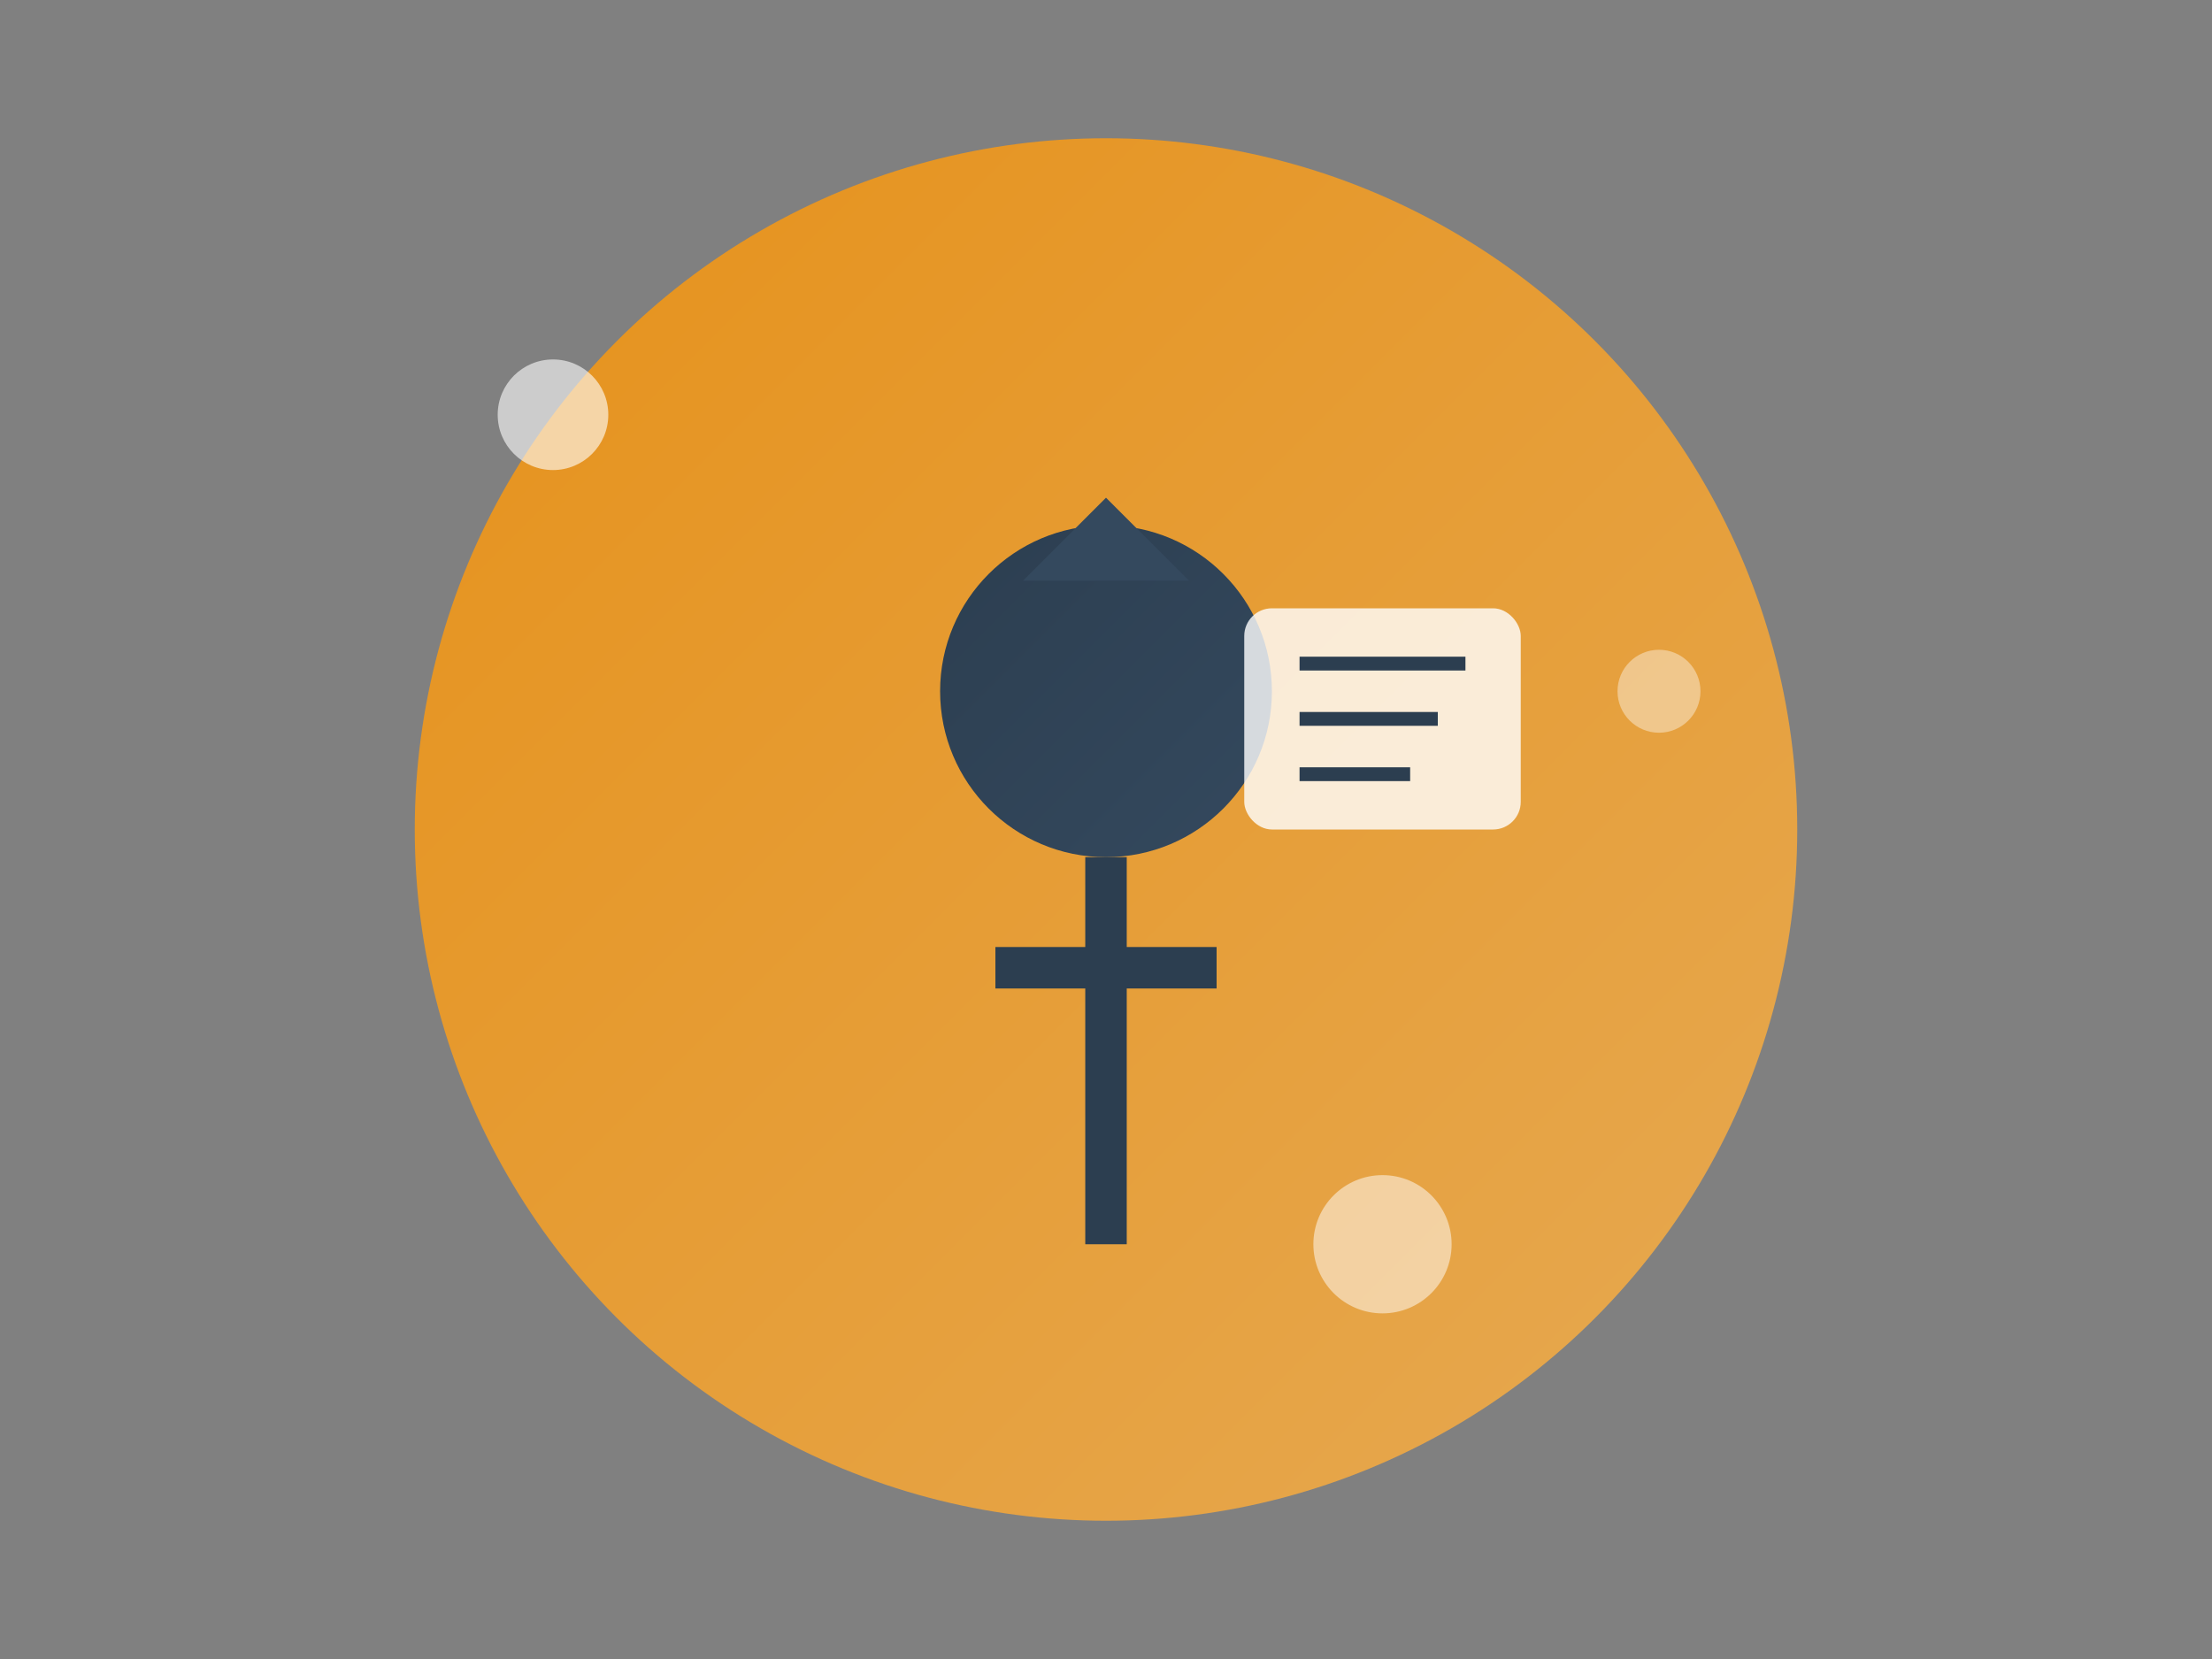 <!-- Hero Section SVG -->
<svg xmlns="http://www.w3.org/2000/svg" width="800" height="600" viewBox="0 0 800 600">
  <rect x="0" y="0" width="800" height="600" fill="#808080" stroke="none"/>
  <defs>
    <linearGradient id="heroGradient" x1="0%" y1="0%" x2="100%" y2="100%">
      <stop offset="0%" stop-color="#ff9500" />
      <stop offset="100%" stop-color="#ffb347" />
    </linearGradient>
    <linearGradient id="personGradient" x1="0%" y1="0%" x2="100%" y2="100%">
      <stop offset="0%" stop-color="#2c3e50" />
      <stop offset="100%" stop-color="#34495e" />
    </linearGradient>
  </defs>
  
  <!-- Background Circle -->
  <circle cx="400" cy="300" r="250" fill="url(#heroGradient)" opacity="0.8" />
  
  <!-- Person Silhouette -->
  <g transform="translate(300, 150)">
    <!-- Head -->
    <circle cx="100" cy="100" r="60" fill="url(#personGradient)" />
    
    <!-- Body -->
    <path d="M100 160 L100 300 M60 200 L140 200" stroke="#2c3e50" stroke-width="15" />
    
    <!-- Educational Elements -->
    <rect x="150" y="70" width="100" height="80" rx="10" fill="#fff" opacity="0.8" />
    <line x1="170" y1="90" x2="230" y2="90" stroke="#2c3e50" stroke-width="5" />
    <line x1="170" y1="110" x2="220" y2="110" stroke="#2c3e50" stroke-width="5" />
    <line x1="170" y1="130" x2="210" y2="130" stroke="#2c3e50" stroke-width="5" />
    
    <!-- Graduation Cap -->
    <path d="M70 60 L130 60 L100 30 Z" fill="#34495e" />
  </g>
  
  <!-- Decorative Elements -->
  <circle cx="200" cy="150" r="20" fill="#fff" opacity="0.6" />
  <circle cx="600" cy="250" r="15" fill="#fff" opacity="0.4" />
  <circle cx="500" cy="450" r="25" fill="#fff" opacity="0.5" />
</svg>
